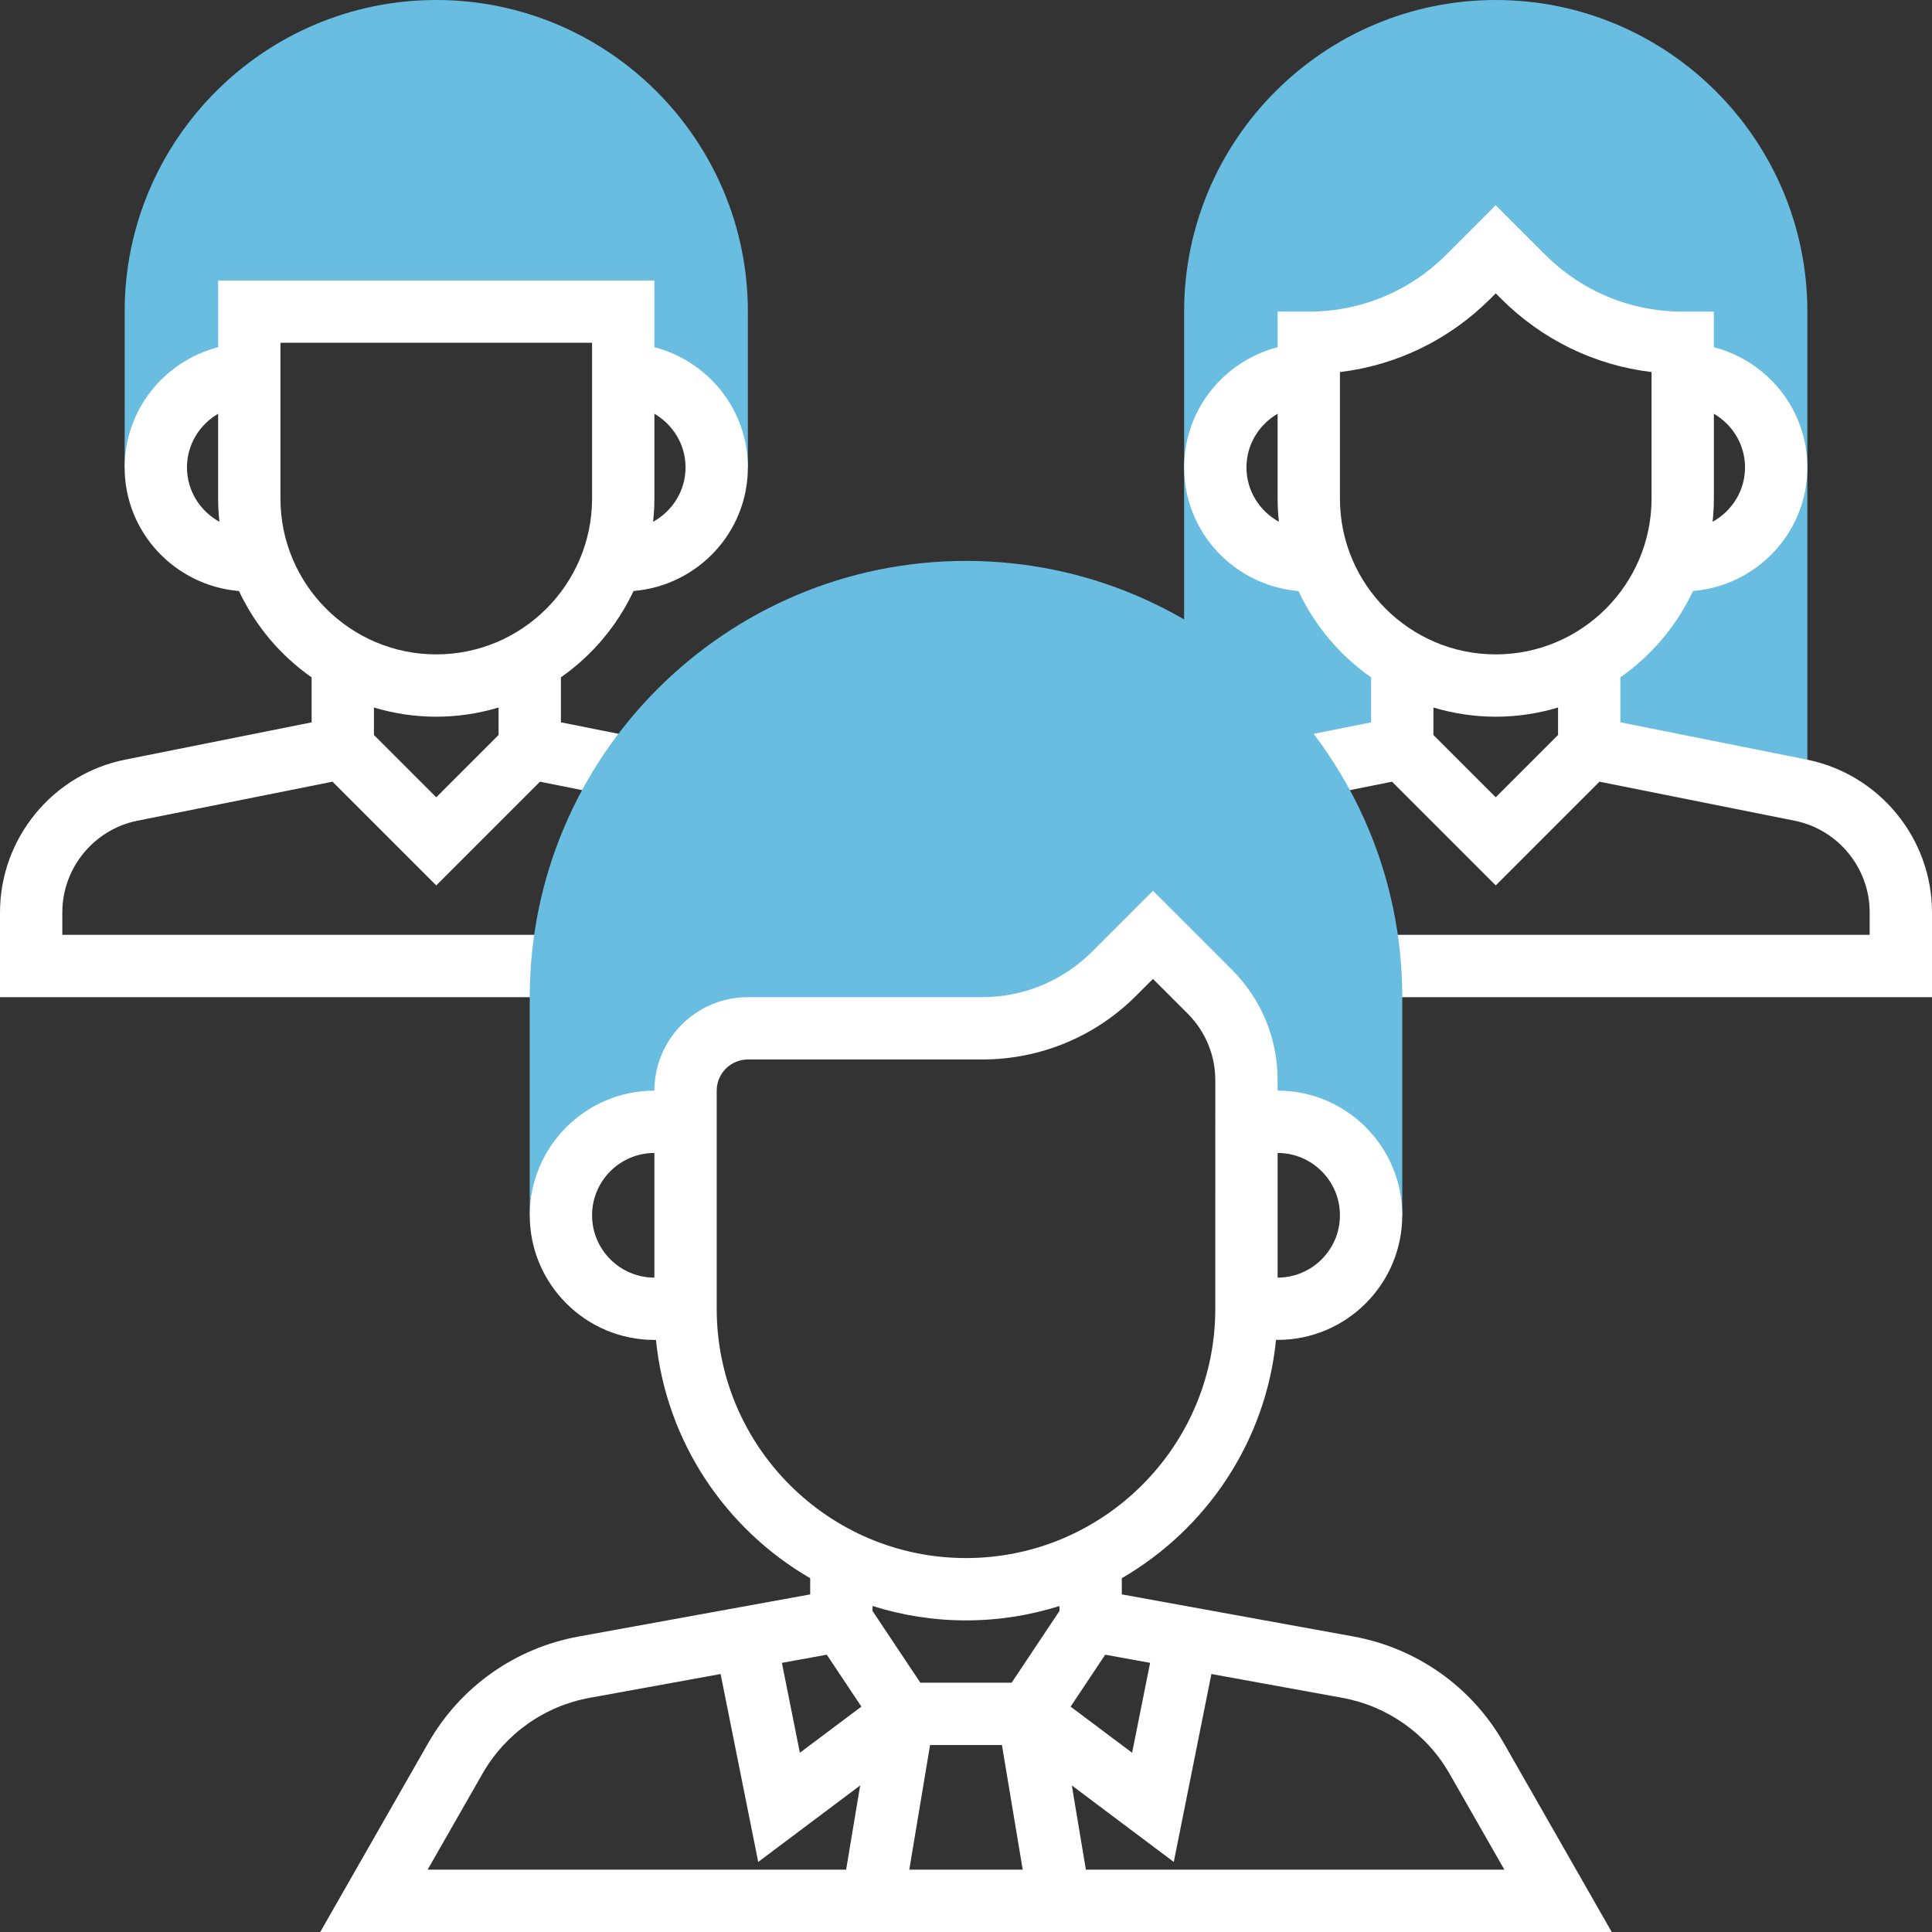 <?xml version="1.0" encoding="UTF-8" standalone="no"?>
<!-- Generator: Adobe Illustrator 19.0.0, SVG Export Plug-In . SVG Version: 6.00 Build 0)  -->

<svg
   xmlns:dc="http://purl.org/dc/elements/1.1/"
   xmlns:cc="http://creativecommons.org/ns#"
   xmlns:rdf="http://www.w3.org/1999/02/22-rdf-syntax-ns#"
   xmlns:svg="http://www.w3.org/2000/svg"
   xmlns="http://www.w3.org/2000/svg"
   xmlns:sodipodi="http://sodipodi.sourceforge.net/DTD/sodipodi-0.dtd"
   xmlns:inkscape="http://www.inkscape.org/namespaces/inkscape"
   version="1.1"
   id="Capa_1"
   x="0px"
   y="0px"
   viewBox="0 0 496 496"
   style="enable-background:new 0 0 496 496;"
   xml:space="preserve"
   inkscape:version="0.91 r13725"
   sodipodi:docname="leadership.svg"><rect x="0" y="0" width="496" height="496" fill="#333333" stroke="none"/><defs
   id="defs55" /><sodipodi:namedview
   pagecolor="#001400"
   bordercolor="#666666"
   borderopacity="1"
   objecttolerance="10"
   gridtolerance="10"
   guidetolerance="10"
   inkscape:pageopacity="0"
   inkscape:pageshadow="2"
   inkscape:window-width="701"
   inkscape:window-height="480"
   id="namedview53"
   showgrid="true"
   inkscape:zoom="0.47580645"
   inkscape:cx="248"
   inkscape:cy="245.89831"
   inkscape:window-x="1044"
   inkscape:window-y="427"
   inkscape:window-maximized="0"
   inkscape:current-layer="Capa_1"><inkscape:grid
     type="xygrid"
     id="grid4185" /></sodipodi:namedview>
<g
   id="g3">
	<path
   style="fill:#68bde1;"
   d="M112,0C67.888,0,32,35.888,32,80v40h8c0-13.256,10.744-24,24-24V80h96v16c13.256,0,24,10.744,24,24   h8V80C192,35.888,156.112,0,112,0z"
   id="path5" />
	<path
   style="fill:#68bde1;"
   d="M384,0c-44.112,0-80,35.888-80,80v120l56-8v-22.592c-9.752-5.688-17.384-14.608-21.208-25.408H336   c-13.256,0-24-10.744-24-24s10.744-24,24-24v-8c15.368,0,30.104-6.104,40.968-16.968L384,64l7.032,7.032   C401.896,81.896,416.632,88,432,88v8c13.256,0,24,10.744,24,24s-10.744,24-24,24h-2.792c-3.824,10.8-11.456,19.728-21.208,25.408   V192l56,8V80C464,35.888,428.112,0,384,0z"
   id="path7" />
</g>
<path
   style="fill:#fff;"
   d="M144,240H16v-5.768c0-11.4,8.12-21.296,19.296-23.536l50.072-10.016L112,227.312l26.632-26.632l19.8,3.96l3.144-15.688  L144,185.44v-11.552c8.008-5.6,14.456-13.24,18.648-22.16C179.04,150.36,192,136.736,192,120c0-14.864-10.232-27.288-24-30.864V72  H56v17.136c-13.768,3.576-24,16-24,30.864c0,16.736,12.96,30.36,29.352,31.736c4.192,8.92,10.64,16.56,18.648,22.16v11.552  l-47.84,9.568C13.52,198.736,0,215.232,0,234.232V256h144V240z M176,120c0,6.032-3.392,11.224-8.328,13.952  c0.208-1.96,0.328-3.944,0.328-5.952v-21.776C172.76,109,176,114.104,176,120z M48,120c0-5.896,3.24-11,8-13.776V128  c0,2.008,0.12,3.992,0.328,5.952C51.392,131.224,48,126.032,48,120z M72,128V88h80v40c0,22.056-17.944,40-40,40S72,150.056,72,128z   M112,184c5.56,0,10.928-0.84,16-2.36v7.048l-16,16l-16-16v-7.048C101.072,183.16,106.44,184,112,184z"
   id="path9" />
<path
   style="fill:#fff;"
   d="M463.84,195.008L416,185.44v-11.552c8.008-5.6,14.456-13.24,18.648-22.16C451.04,150.36,464,136.736,464,120  c0-14.864-10.232-27.288-24-30.864V80h-8c-13.336,0-25.872-5.192-35.312-14.624L384,52.688l-12.688,12.688  C361.872,74.808,349.336,80,336,80h-8v9.136c-13.768,3.576-24,16-24,30.864c0,16.736,12.96,30.36,29.352,31.736  c4.192,8.92,10.64,16.56,18.648,22.16v11.552l-17.568,3.512l3.144,15.688l19.8-3.96L384,227.312l26.632-26.632l50.072,10.016  C471.88,212.936,480,222.832,480,234.232V240H352v16h144v-21.768C496,215.232,482.48,198.736,463.84,195.008z M320,120  c0-5.896,3.24-11,8-13.776V128c0,2.008,0.12,3.992,0.328,5.952C323.392,131.224,320,126.032,320,120z M448,120  c0,6.032-3.392,11.224-8.328,13.952c0.208-1.96,0.328-3.944,0.328-5.952v-21.776C444.76,109,448,114.104,448,120z M344,128V95.52  c14.576-1.752,28.072-8.288,38.624-18.832L384,75.312l1.376,1.376C395.928,87.24,409.424,93.768,424,95.52V128  c0,22.056-17.944,40-40,40S344,150.056,344,128z M384,204.688l-16-16v-7.048c5.072,1.52,10.44,2.36,16,2.36s10.928-0.84,16-2.36  v7.048L384,204.688z"
   id="path11" />
<path
   style="fill:#68bde1;"
   d="M248,144c-61.76,0-112,50.24-112,112v56h8c0-13.256,10.744-24,24-24h8v-8c0-8.84,7.16-16,16-16h60.12  c12.728,0,24.936-5.056,33.944-14.056L296,240l14.624,14.624c6,6,9.376,14.144,9.376,22.624V288h8c13.256,0,24,10.744,24,24h8v-56  C360,194.24,309.76,144,248,144z"
   id="path13" />


<path
   style="fill:#fff;"
   d="M347.432,420.128L288,409.32v-4.152c21.688-12.592,36.984-35.016,39.592-61.176H328c17.648,0,32-14.352,32-32  s-14.352-32-32-32v-2.744c0-10.68-4.168-20.728-11.72-28.28L296,228.68l-15.592,15.6C272.84,251.84,262.8,256,252.12,256H192  c-13.232,0-24,10.768-24,24c-17.648,0-32,14.352-32,32s14.352,32,32,32h0.408c2.608,26.16,17.904,48.584,39.592,61.176v4.152  l-59.432,10.808c-16.312,2.968-30.384,12.92-38.608,27.312L82.216,496h331.56l-27.744-48.56  C377.816,433.048,363.744,423.096,347.432,420.128z M328,296c8.824,0,16,7.176,16,16s-7.176,16-16,16V296z M168,328  c-8.824,0-16-7.176-16-16s7.176-16,16-16V328z M184,336v-56c0-4.408,3.584-8,8-8h60.12c14.952,0,29.016-5.824,39.6-16.4l4.28-4.28  l8.968,8.968c4.472,4.464,7.032,10.648,7.032,16.968V336c0,35.288-28.712,64-64,64S184,371.288,184,336z M217.224,480h-107.44  l14.072-24.624c5.872-10.28,15.928-17.392,27.576-19.504L185,429.768l9.656,48.248l26.176-19.64L217.224,480z M205.352,449.984  l-4.616-23.08l11.52-2.096l8.888,13.328L205.352,449.984z M233.44,480l5.336-32h18.448l5.336,32H233.44z M272,413.576L259.72,432  h-23.44L224,413.576v-1.272c7.584,2.392,15.64,3.696,24,3.696c8.36,0,16.416-1.304,24-3.688V413.576z M283.744,424.808l11.52,2.096  l-4.616,23.08l-15.792-11.84L283.744,424.808z M278.776,480l-3.608-21.624l26.176,19.64L311,429.768l33.568,6.104  c11.648,2.12,21.704,9.232,27.576,19.504L386.216,480H278.776z"
   id="path19" />

<g
   id="g23">
</g>
<g
   id="g25">
</g>
<g
   id="g27">
</g>
<g
   id="g29">
</g>
<g
   id="g31">
</g>
<g
   id="g33">
</g>
<g
   id="g35">
</g>
<g
   id="g37">
</g>
<g
   id="g39">
</g>
<g
   id="g41">
</g>
<g
   id="g43">
</g>
<g
   id="g45">
</g>
<g
   id="g47">
</g>
<g
   id="g49">
</g>
<g
   id="g51">
</g>
</svg>